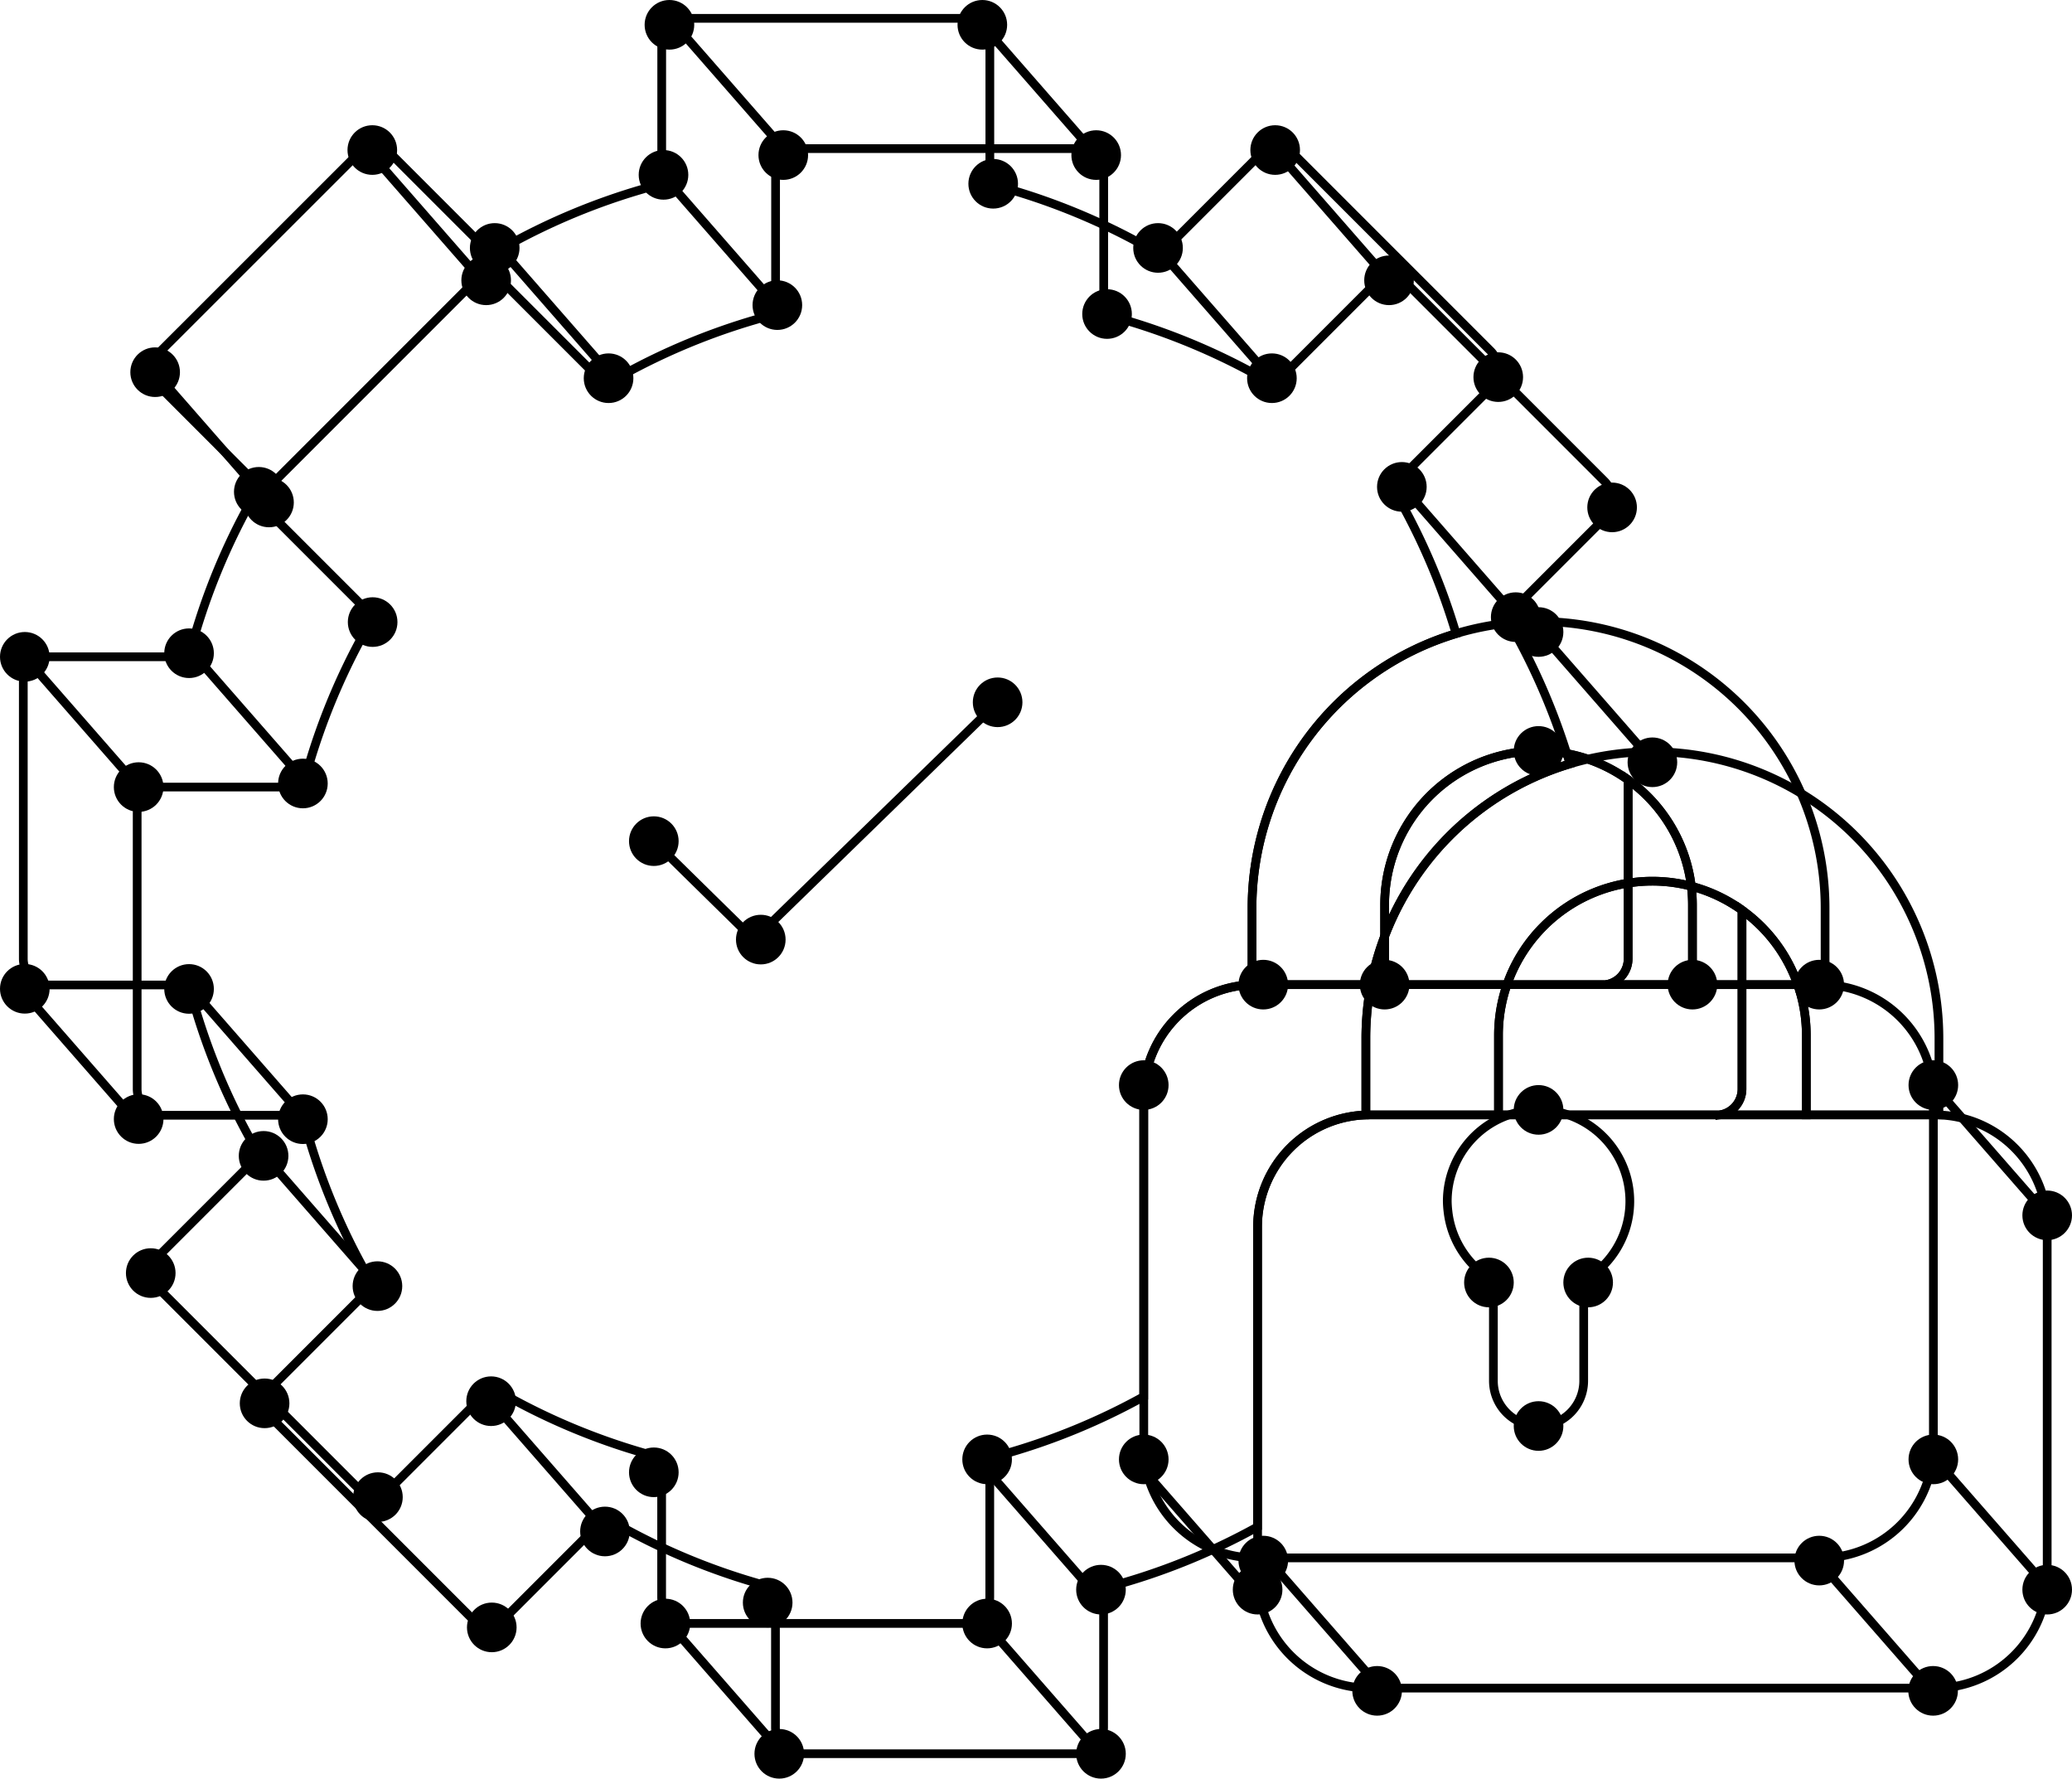 <svg xmlns="http://www.w3.org/2000/svg" width="237.629" height="203.936" viewBox="0 0 237.629 203.936">
  <g id="Grupo_35" data-name="Grupo 35" transform="translate(-2424.283 -180.372)">
    <g id="Grupo_32" data-name="Grupo 32">
      <g id="Grupo_31" data-name="Grupo 31">
        <path id="Trazado_51" data-name="Trazado 51" d="M2611.008,269.791V290.3a3.009,3.009,0,0,1-2.536,2.967h9.911v-9.147A17.613,17.613,0,0,0,2611.008,269.791Z" fill="none" stroke="#000" stroke-miterlimit="10" stroke-width="1"/>
        <path id="Trazado_52" data-name="Trazado 52" d="M2568.3,293.271h-.426V284.5a32.872,32.872,0,0,1,23.4-31.473,74.92,74.92,0,0,0-6.231-14.9,3.005,3.005,0,0,1,.512-3.575l9.676-9.676a3.015,3.015,0,0,0,0-4.265l-22.348-22.348a3.017,3.017,0,0,0-4.265,0l-9.676,9.676a3.005,3.005,0,0,1-3.575.512,74.873,74.873,0,0,0-15.4-6.39,3,3,0,0,1-2.163-2.888V185.491a3.015,3.015,0,0,0-3.016-3.015h-31.6a3.015,3.015,0,0,0-3.016,3.015v13.674a3,3,0,0,1-2.163,2.888,74.876,74.876,0,0,0-15.4,6.39,3.006,3.006,0,0,1-3.575-.512l-9.676-9.676a3.017,3.017,0,0,0-4.265,0L2442.736,220.6a3.015,3.015,0,0,0,0,4.265l9.676,9.676a3,3,0,0,1,.511,3.575,74.9,74.9,0,0,0-6.389,15.4,3,3,0,0,1-2.889,2.162h-13.673a3.016,3.016,0,0,0-3.016,3.016v31.6a3.016,3.016,0,0,0,3.016,3.015h13.673a3,3,0,0,1,2.889,2.163,74.893,74.893,0,0,0,6.389,15.4,3,3,0,0,1-.511,3.575l-9.676,9.676a3.015,3.015,0,0,0,0,4.265l22.348,22.348a3.016,3.016,0,0,0,4.265,0l9.676-9.676a3,3,0,0,1,3.575-.511,74.986,74.986,0,0,0,15.4,6.39,3,3,0,0,1,2.163,2.888v13.673a3.015,3.015,0,0,0,3.016,3.016h31.6a3.016,3.016,0,0,0,3.016-3.016V349.838a3,3,0,0,1,2.163-2.888,74.983,74.983,0,0,0,15.4-6.39c.03-.017.061-.026.091-.041V306.112A12.841,12.841,0,0,1,2568.3,293.271Zm-57.542-5.166-11.487-11.287,11.487,11.287L2538.7,260.9Z" fill="none" stroke="#000" stroke-miterlimit="10" stroke-width="1"/>
        <path id="Trazado_53" data-name="Trazado 53" d="M2633.169,293.271H2568.3a12.841,12.841,0,0,0-12.841,12.841v40.043A12.841,12.841,0,0,0,2568.3,359h64.873a12.841,12.841,0,0,0,12.841-12.841V306.112A12.841,12.841,0,0,0,2633.169,293.271ZM2605.911,327.2v11.5a5.178,5.178,0,0,1-10.357,0V327.2a10.463,10.463,0,0,1-5.211-7.946,10.636,10.636,0,0,1-.078-1.15,10.468,10.468,0,1,1,15.646,9.1Z" fill="none" stroke="#000" stroke-miterlimit="10" stroke-width="1"/>
        <path id="Trazado_54" data-name="Trazado 54" d="M2600.733,251.634h0A32.853,32.853,0,0,0,2567.87,284.5v8.775h15.212v-9.147a17.65,17.65,0,0,1,17.65-17.651h0a17.689,17.689,0,0,1,17.65,17.651v9.147h15.212V284.5A32.862,32.862,0,0,0,2600.733,251.634Z" fill="none" stroke="#000" stroke-miterlimit="10" stroke-width="1"/>
        <path id="Trazado_55" data-name="Trazado 55" d="M2611.008,290.3V269.791a17.551,17.551,0,0,0-10.275-3.318h0a17.65,17.65,0,0,0-17.65,17.651v9.147h25.39A3.009,3.009,0,0,0,2611.008,290.3Z" fill="none" stroke="#000" stroke-miterlimit="10" stroke-width="1"/>
      </g>
      <circle id="Elipse_223" data-name="Elipse 223" cx="2.845" cy="2.845" r="2.845" transform="translate(2424.283 252.838)"/>
      <circle id="Elipse_224" data-name="Elipse 224" cx="2.845" cy="2.845" r="2.845" transform="translate(2424.283 290.902)"/>
      <circle id="Elipse_225" data-name="Elipse 225" cx="2.845" cy="2.845" r="2.845" transform="translate(2443.12 290.919)"/>
      <circle id="Elipse_226" data-name="Elipse 226" cx="2.845" cy="2.845" r="2.845" transform="translate(2451.668 310.058)"/>
      <circle id="Elipse_227" data-name="Elipse 227" cx="2.845" cy="2.845" r="2.845" transform="translate(2438.726 323.497)"/>
      <circle id="Elipse_228" data-name="Elipse 228" cx="2.845" cy="2.845" r="2.845" transform="translate(2464.781 349.188)"/>
      <circle id="Elipse_229" data-name="Elipse 229" cx="2.845" cy="2.845" r="2.845" transform="translate(2477.761 338.189)"/>
      <circle id="Elipse_230" data-name="Elipse 230" cx="2.845" cy="2.845" r="2.845" transform="translate(2496.422 346.343)"/>
      <circle id="Elipse_231" data-name="Elipse 231" cx="2.845" cy="2.845" r="2.845" transform="translate(2497.751 363.682)"/>
      <circle id="Elipse_232" data-name="Elipse 232" cx="2.845" cy="2.845" r="2.845" transform="translate(2534.647 363.682)"/>
      <circle id="Elipse_233" data-name="Elipse 233" cx="2.845" cy="2.845" r="2.845" transform="translate(2534.647 344.861)"/>
      <circle id="Elipse_234" data-name="Elipse 234" cx="2.845" cy="2.845" r="2.845" transform="translate(2597.888 341.034)"/>
      <circle id="Elipse_235" data-name="Elipse 235" cx="2.845" cy="2.845" r="2.845" transform="translate(2597.888 304.788)"/>
      <circle id="Elipse_236" data-name="Elipse 236" cx="2.845" cy="2.845" r="2.845" transform="translate(2580.237 290.426)"/>
      <circle id="Elipse_237" data-name="Elipse 237" cx="2.845" cy="2.845" r="2.845" transform="translate(2615.539 290.426)"/>
      <circle id="Elipse_238" data-name="Elipse 238" cx="2.845" cy="2.845" r="2.845" transform="translate(2597.888 263.628)"/>
      <circle id="Elipse_239" data-name="Elipse 239" cx="2.845" cy="2.845" r="2.845" transform="translate(2597.888 249.994)"/>
      <circle id="Elipse_240" data-name="Elipse 240" cx="2.845" cy="2.845" r="2.845" transform="translate(2582.211 233.352)"/>
      <circle id="Elipse_241" data-name="Elipse 241" cx="2.845" cy="2.845" r="2.845" transform="translate(2593.266 220.768)"/>
      <circle id="Elipse_242" data-name="Elipse 242" cx="2.845" cy="2.845" r="2.845" transform="translate(2567.682 194.731)"/>
      <circle id="Elipse_243" data-name="Elipse 243" cx="2.845" cy="2.845" r="2.845" transform="translate(2554.249 205.956)"/>
      <circle id="Elipse_244" data-name="Elipse 244" cx="2.845" cy="2.845" r="2.845" transform="translate(2535.344 198.598)"/>
      <circle id="Elipse_245" data-name="Elipse 245" cx="2.845" cy="2.845" r="2.845" transform="translate(2534.098 180.372)"/>
      <circle id="Elipse_246" data-name="Elipse 246" cx="2.845" cy="2.845" r="2.845" transform="translate(2498.212 180.372)"/>
      <circle id="Elipse_247" data-name="Elipse 247" cx="2.845" cy="2.845" r="2.845" transform="translate(2497.532 197.576)"/>
      <circle id="Elipse_248" data-name="Elipse 248" cx="2.845" cy="2.845" r="2.845" transform="translate(2478.174 205.956)"/>
      <circle id="Elipse_249" data-name="Elipse 249" cx="2.845" cy="2.845" r="2.845" transform="translate(2464.136 194.731)"/>
      <circle id="Elipse_250" data-name="Elipse 250" cx="2.845" cy="2.845" r="2.845" transform="translate(2439.231 220.202)"/>
      <circle id="Elipse_251" data-name="Elipse 251" cx="2.845" cy="2.845" r="2.845" transform="translate(2451.118 233.919)"/>
      <circle id="Elipse_252" data-name="Elipse 252" cx="2.845" cy="2.845" r="2.845" transform="translate(2630.079 290.426)"/>
      <circle id="Elipse_253" data-name="Elipse 253" cx="2.845" cy="2.845" r="2.845" transform="translate(2566.317 290.426)"/>
      <circle id="Elipse_254" data-name="Elipse 254" cx="2.845" cy="2.845" r="2.845" transform="translate(2630.079 356.464)"/>
      <circle id="Elipse_255" data-name="Elipse 255" cx="2.845" cy="2.845" r="2.845" transform="translate(2566.317 356.464)"/>
      <circle id="Elipse_256" data-name="Elipse 256" cx="2.845" cy="2.845" r="2.845" transform="translate(2552.611 301.944)"/>
      <circle id="Elipse_257" data-name="Elipse 257" cx="2.845" cy="2.845" r="2.845" transform="translate(2643.165 301.944)"/>
      <circle id="Elipse_258" data-name="Elipse 258" cx="2.845" cy="2.845" r="2.845" transform="translate(2552.611 344.861)"/>
      <circle id="Elipse_259" data-name="Elipse 259" cx="2.845" cy="2.845" r="2.845" transform="translate(2643.165 344.861)"/>
      <circle id="Elipse_260" data-name="Elipse 260" cx="2.845" cy="2.845" r="2.845" transform="translate(2592.198 324.579)"/>
      <circle id="Elipse_261" data-name="Elipse 261" cx="2.845" cy="2.845" r="2.845" transform="translate(2603.577 324.579)"/>
      <circle id="Elipse_262" data-name="Elipse 262" cx="2.845" cy="2.845" r="2.845" transform="translate(2496.422 273.973)"/>
      <circle id="Elipse_263" data-name="Elipse 263" cx="2.845" cy="2.845" r="2.845" transform="translate(2508.689 285.261)"/>
      <circle id="Elipse_264" data-name="Elipse 264" cx="2.845" cy="2.845" r="2.845" transform="translate(2535.852 258.053)"/>
      <circle id="Elipse_265" data-name="Elipse 265" cx="2.845" cy="2.845" r="2.845" transform="translate(2443.12 252.426)"/>
    </g>
    <g id="Grupo_34" data-name="Grupo 34">
      <g id="Grupo_33" data-name="Grupo 33">
        <path id="Trazado_56" data-name="Trazado 56" d="M2624.065,284.728V305.24a3.009,3.009,0,0,1-2.535,2.967h9.911V299.06A17.611,17.611,0,0,0,2624.065,284.728Z" fill="none" stroke="#000" stroke-miterlimit="10" stroke-width="1"/>
        <path id="Trazado_57" data-name="Trazado 57" d="M2581.354,308.207h-.426v-8.775a32.872,32.872,0,0,1,23.4-31.473,74.93,74.93,0,0,0-6.231-14.9,3,3,0,0,1,.512-3.575l9.676-9.676a3.017,3.017,0,0,0,0-4.265l-22.348-22.348a3.015,3.015,0,0,0-4.265,0L2572,222.868a3,3,0,0,1-3.575.511,74.981,74.981,0,0,0-15.4-6.39,3,3,0,0,1-2.162-2.888V200.428a3.015,3.015,0,0,0-3.016-3.016h-31.6a3.016,3.016,0,0,0-3.016,3.016V214.1a3,3,0,0,1-2.162,2.888,74.961,74.961,0,0,0-15.4,6.39,3,3,0,0,1-3.575-.511l-9.676-9.676a3.015,3.015,0,0,0-4.265,0l-22.348,22.348a3.015,3.015,0,0,0,0,4.265l9.676,9.676a3,3,0,0,1,.511,3.575,74.964,74.964,0,0,0-6.39,15.4,3,3,0,0,1-2.888,2.162H2443.03a3.016,3.016,0,0,0-3.016,3.016v31.6a3.016,3.016,0,0,0,3.016,3.016H2456.7a3,3,0,0,1,2.888,2.162,74.972,74.972,0,0,0,6.39,15.4,3,3,0,0,1-.511,3.575l-9.676,9.676a3.015,3.015,0,0,0,0,4.265l22.348,22.348a3.017,3.017,0,0,0,4.265,0l9.676-9.676a3,3,0,0,1,3.575-.512,74.958,74.958,0,0,0,15.4,6.39,3,3,0,0,1,2.162,2.888v13.673a3.016,3.016,0,0,0,3.016,3.016h31.6a3.015,3.015,0,0,0,3.016-3.016V364.774a3,3,0,0,1,2.162-2.888,74.978,74.978,0,0,0,15.4-6.39c.029-.016.061-.026.091-.041V321.048A12.841,12.841,0,0,1,2581.354,308.207Z" fill="none" stroke="#000" stroke-miterlimit="10" stroke-width="1"/>
        <path id="Trazado_58" data-name="Trazado 58" d="M2646.227,308.207h-64.873a12.841,12.841,0,0,0-12.841,12.841v40.044a12.841,12.841,0,0,0,12.841,12.84h64.873a12.84,12.84,0,0,0,12.84-12.84V321.048A12.84,12.84,0,0,0,2646.227,308.207Z" fill="none" stroke="#000" stroke-miterlimit="10" stroke-width="1"/>
        <path id="Trazado_59" data-name="Trazado 59" d="M2613.79,266.57h0a32.853,32.853,0,0,0-32.862,32.862v8.775h15.211V299.06a17.652,17.652,0,0,1,17.651-17.651h0a17.692,17.692,0,0,1,17.651,17.651v9.147h15.211v-8.775A32.862,32.862,0,0,0,2613.79,266.57Z" fill="none" stroke="#000" stroke-miterlimit="10" stroke-width="1"/>
        <path id="Trazado_60" data-name="Trazado 60" d="M2624.065,305.24V284.728a17.542,17.542,0,0,0-10.275-3.319h0a17.652,17.652,0,0,0-17.651,17.651v9.147h25.391A3.009,3.009,0,0,0,2624.065,305.24Z" fill="none" stroke="#000" stroke-miterlimit="10" stroke-width="1"/>
      </g>
      <circle id="Elipse_266" data-name="Elipse 266" cx="2.845" cy="2.845" r="2.845" transform="translate(2437.34 267.775)"/>
      <circle id="Elipse_267" data-name="Elipse 267" cx="2.845" cy="2.845" r="2.845" transform="translate(2437.34 305.838)"/>
      <circle id="Elipse_268" data-name="Elipse 268" cx="2.845" cy="2.845" r="2.845" transform="translate(2456.177 305.855)"/>
      <circle id="Elipse_269" data-name="Elipse 269" cx="2.845" cy="2.845" r="2.845" transform="translate(2464.725 324.994)"/>
      <circle id="Elipse_270" data-name="Elipse 270" cx="2.845" cy="2.845" r="2.845" transform="translate(2451.783 338.434)"/>
      <circle id="Elipse_271" data-name="Elipse 271" cx="2.845" cy="2.845" r="2.845" transform="translate(2477.838 364.125)"/>
      <circle id="Elipse_272" data-name="Elipse 272" cx="2.845" cy="2.845" r="2.845" transform="translate(2490.819 353.126)"/>
      <circle id="Elipse_273" data-name="Elipse 273" cx="2.845" cy="2.845" r="2.845" transform="translate(2509.48 361.28)"/>
      <circle id="Elipse_274" data-name="Elipse 274" cx="2.845" cy="2.845" r="2.845" transform="translate(2510.809 378.619)"/>
      <circle id="Elipse_275" data-name="Elipse 275" cx="2.845" cy="2.845" r="2.845" transform="translate(2547.705 378.619)"/>
      <circle id="Elipse_276" data-name="Elipse 276" cx="2.845" cy="2.845" r="2.845" transform="translate(2547.705 359.797)"/>
      <circle id="Elipse_277" data-name="Elipse 277" cx="2.845" cy="2.845" r="2.845" transform="translate(2610.945 264.93)"/>
      <circle id="Elipse_278" data-name="Elipse 278" cx="2.845" cy="2.845" r="2.845" transform="translate(2595.269 248.289)"/>
      <circle id="Elipse_279" data-name="Elipse 279" cx="2.845" cy="2.845" r="2.845" transform="translate(2606.324 235.705)"/>
      <circle id="Elipse_280" data-name="Elipse 280" cx="2.845" cy="2.845" r="2.845" transform="translate(2580.74 209.667)"/>
      <circle id="Elipse_281" data-name="Elipse 281" cx="2.845" cy="2.845" r="2.845" transform="translate(2567.307 220.893)"/>
      <circle id="Elipse_282" data-name="Elipse 282" cx="2.845" cy="2.845" r="2.845" transform="translate(2548.401 213.534)"/>
      <circle id="Elipse_283" data-name="Elipse 283" cx="2.845" cy="2.845" r="2.845" transform="translate(2547.156 195.308)"/>
      <circle id="Elipse_284" data-name="Elipse 284" cx="2.845" cy="2.845" r="2.845" transform="translate(2511.269 195.308)"/>
      <circle id="Elipse_285" data-name="Elipse 285" cx="2.845" cy="2.845" r="2.845" transform="translate(2510.59 212.512)"/>
      <circle id="Elipse_286" data-name="Elipse 286" cx="2.845" cy="2.845" r="2.845" transform="translate(2491.232 220.893)"/>
      <circle id="Elipse_287" data-name="Elipse 287" cx="2.845" cy="2.845" r="2.845" transform="translate(2477.194 209.667)"/>
      <circle id="Elipse_288" data-name="Elipse 288" cx="2.845" cy="2.845" r="2.845" transform="translate(2452.289 235.139)"/>
      <circle id="Elipse_289" data-name="Elipse 289" cx="2.845" cy="2.845" r="2.845" transform="translate(2464.175 248.855)"/>
      <circle id="Elipse_290" data-name="Elipse 290" cx="2.845" cy="2.845" r="2.845" transform="translate(2643.137 371.4)"/>
      <circle id="Elipse_291" data-name="Elipse 291" cx="2.845" cy="2.845" r="2.845" transform="translate(2579.375 371.4)"/>
      <circle id="Elipse_292" data-name="Elipse 292" cx="2.845" cy="2.845" r="2.845" transform="translate(2656.222 316.88)"/>
      <circle id="Elipse_293" data-name="Elipse 293" cx="2.845" cy="2.845" r="2.845" transform="translate(2565.668 359.797)"/>
      <circle id="Elipse_294" data-name="Elipse 294" cx="2.845" cy="2.845" r="2.845" transform="translate(2656.222 359.797)"/>
      <circle id="Elipse_295" data-name="Elipse 295" cx="2.845" cy="2.845" r="2.845" transform="translate(2456.177 267.362)"/>
    </g>
    <line id="Línea_82" data-name="Línea 82" x2="13.058" y2="14.936" transform="translate(2427.127 255.683)" fill="none" stroke="#000" stroke-miterlimit="10" stroke-width="1"/>
    <line id="Línea_83" data-name="Línea 83" x2="13.058" y2="14.936" transform="translate(2445.76 254.544)" fill="none" stroke="#000" stroke-miterlimit="10" stroke-width="1"/>
    <line id="Línea_84" data-name="Línea 84" x2="13.058" y2="14.936" transform="translate(2427.127 294.298)" fill="none" stroke="#000" stroke-miterlimit="10" stroke-width="1"/>
    <line id="Línea_85" data-name="Línea 85" x2="13.058" y2="14.936" transform="translate(2446.707 294.298)" fill="none" stroke="#000" stroke-miterlimit="10" stroke-width="1"/>
    <line id="Línea_86" data-name="Línea 86" x2="13.058" y2="14.936" transform="translate(2454.628 312.903)" fill="none" stroke="#000" stroke-miterlimit="10" stroke-width="1"/>
    <line id="Línea_87" data-name="Línea 87" x2="13.058" y2="14.936" transform="translate(2481.215 341.72)" fill="none" stroke="#000" stroke-miterlimit="10" stroke-width="1"/>
    <line id="Línea_88" data-name="Línea 88" x2="13.058" y2="14.936" transform="translate(2502.112 367.789)" fill="none" stroke="#000" stroke-miterlimit="10" stroke-width="1"/>
    <line id="Línea_89" data-name="Línea 89" x2="13.058" y2="14.936" transform="translate(2537.492 366.777)" fill="none" stroke="#000" stroke-miterlimit="10" stroke-width="1"/>
    <line id="Línea_90" data-name="Línea 90" x2="13.058" y2="14.936" transform="translate(2538.22 349.802)" fill="none" stroke="#000" stroke-miterlimit="10" stroke-width="1"/>
    <line id="Línea_91" data-name="Línea 91" x2="13.058" y2="14.936" transform="translate(2569.983 359.501)" fill="none" stroke="#000" stroke-miterlimit="10" stroke-width="1"/>
    <line id="Línea_92" data-name="Línea 92" x2="13.058" y2="14.936" transform="translate(2554.101 347.409)" fill="none" stroke="#000" stroke-miterlimit="10" stroke-width="1"/>
    <line id="Línea_93" data-name="Línea 93" x2="13.058" y2="14.936" transform="translate(2632.924 359.501)" fill="none" stroke="#000" stroke-miterlimit="10" stroke-width="1"/>
    <line id="Línea_94" data-name="Línea 94" x2="13.058" y2="14.936" transform="translate(2646.01 347.409)" fill="none" stroke="#000" stroke-miterlimit="10" stroke-width="1"/>
    <line id="Línea_95" data-name="Línea 95" x2="13.058" y2="14.936" transform="translate(2646.01 304.788)" fill="none" stroke="#000" stroke-miterlimit="10" stroke-width="1"/>
    <line id="Línea_96" data-name="Línea 96" x2="13.058" y2="14.936" transform="translate(2599.795 251.634)" fill="none" stroke="#000" stroke-miterlimit="10" stroke-width="1"/>
    <line id="Línea_97" data-name="Línea 97" x2="13.058" y2="14.936" transform="translate(2585.669 236.763)" fill="none" stroke="#000" stroke-miterlimit="10" stroke-width="1"/>
    <line id="Línea_98" data-name="Línea 98" x2="13.058" y2="14.936" transform="translate(2557.094 208.911)" fill="none" stroke="#000" stroke-miterlimit="10" stroke-width="1"/>
    <line id="Línea_99" data-name="Línea 99" x2="13.058" y2="14.936" transform="translate(2570.526 197.576)" fill="none" stroke="#000" stroke-miterlimit="10" stroke-width="1"/>
    <line id="Línea_100" data-name="Línea 100" x2="13.058" y2="14.936" transform="translate(2536.943 183.216)" fill="none" stroke="#000" stroke-miterlimit="10" stroke-width="1"/>
    <line id="Línea_101" data-name="Línea 101" x2="13.058" y2="14.936" transform="translate(2501.729 183.216)" fill="none" stroke="#000" stroke-miterlimit="10" stroke-width="1"/>
    <line id="Línea_102" data-name="Línea 102" x2="13.058" y2="14.936" transform="translate(2501.056 201.333)" fill="none" stroke="#000" stroke-miterlimit="10" stroke-width="1"/>
    <line id="Línea_103" data-name="Línea 103" x2="13.058" y2="14.936" transform="translate(2481.588 208.801)" fill="none" stroke="#000" stroke-miterlimit="10" stroke-width="1"/>
    <line id="Línea_104" data-name="Línea 104" x2="13.058" y2="14.936" transform="translate(2465.778 196.819)" fill="none" stroke="#000" stroke-miterlimit="10" stroke-width="1"/>
    <line id="Línea_105" data-name="Línea 105" x2="13.058" y2="14.936" transform="translate(2442.67 223.738)" fill="none" stroke="#000" stroke-miterlimit="10" stroke-width="1"/>
  </g>
</svg>
